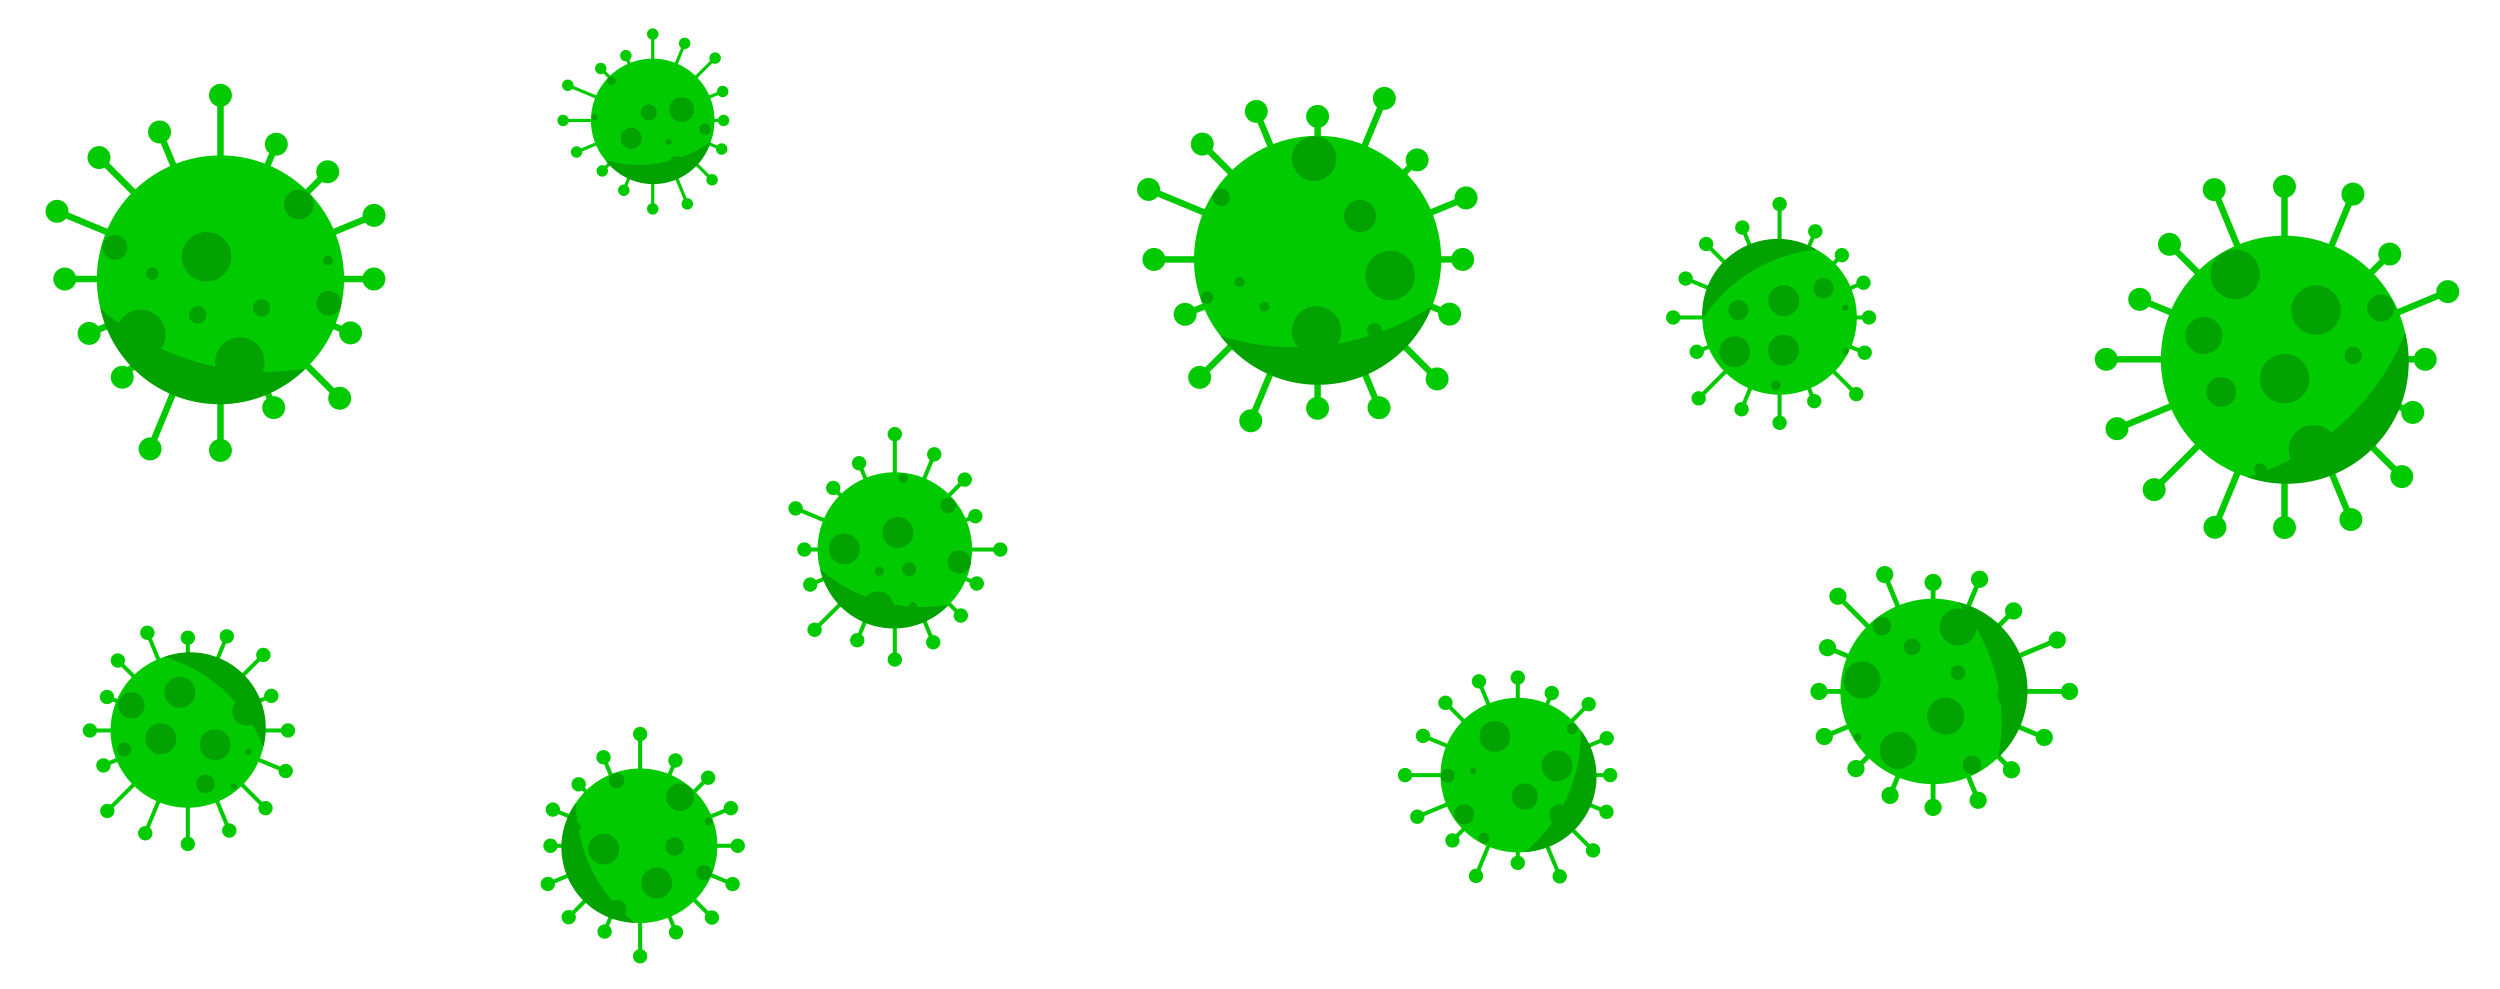 <svg xmlns="http://www.w3.org/2000/svg" version="1.1" xmlns:xlink="http://www.w3.org/1999/xlink" xmlns:svgjs="http://svgjs.com/svgjs" width="1448" height="573" preserveAspectRatio="none" viewBox="0 0 1448 573"><g mask="url(&quot;#SvgjsMask1027&quot;)" fill="none"><path d="M834.72 148.39L834.72 152.14L847.18 152.14L847.18 148.39zM840.54 150.27 a6.64 6.64 0 1 0 13.28 0 a6.64 6.64 0 1 0 -13.28 0zM829.99 175.92L828.56 179.38L838.9 183.67L840.33 180.2zM832.97 181.94 a6.64 6.64 0 1 0 13.28 0 a6.64 6.64 0 1 0 -13.28 0zM815.09 199.55L812.44 202.2L831.03 220.79L833.69 218.14zM825.72 219.47 a6.64 6.64 0 1 0 13.28 0 a6.64 6.64 0 1 0 -13.28 0zM792.28 215.67L788.81 217.1L797 236.85L800.46 235.42zM792.09 236.14 a6.64 6.64 0 1 0 13.28 0 a6.64 6.64 0 1 0 -13.28 0zM765.03 221.83L761.29 221.83L761.29 236.48L765.03 236.48zM756.52 236.48 a6.64 6.64 0 1 0 13.28 0 a6.64 6.64 0 1 0 -13.28 0zM737.5 217.1L734.04 215.67L722.72 243L726.18 244.44zM717.81 243.72 a6.64 6.64 0 1 0 13.28 0 a6.64 6.64 0 1 0 -13.28 0zM713.88 202.2L711.23 199.55L693.52 217.25L696.17 219.9zM688.21 218.58 a6.64 6.64 0 1 0 13.28 0 a6.64 6.64 0 1 0 -13.28 0zM697.76 179.38L696.33 175.92L685.7 180.32L687.13 183.79zM679.78 182.05 a6.64 6.64 0 1 0 13.28 0 a6.64 6.64 0 1 0 -13.28 0zM691.59 152.14L691.59 148.39L668.36 148.39L668.36 152.14zM661.72 150.27 a6.64 6.64 0 1 0 13.28 0 a6.64 6.64 0 1 0 -13.28 0zM696.33 124.61L697.76 121.15L665.99 107.99L664.55 111.45zM658.63 109.72 a6.64 6.64 0 1 0 13.28 0 a6.64 6.64 0 1 0 -13.28 0zM711.23 100.99L713.88 98.34L697.69 82.14L695.04 84.8zM689.72 83.47 a6.64 6.64 0 1 0 13.28 0 a6.64 6.64 0 1 0 -13.28 0zM734.04 84.87L737.5 83.43L729.37 63.8L725.91 65.23zM721 64.52 a6.64 6.64 0 1 0 13.28 0 a6.64 6.64 0 1 0 -13.28 0zM761.29 78.7L765.03 78.7L765.03 67.41L761.29 67.41zM756.52 67.41 a6.64 6.64 0 1 0 13.28 0 a6.64 6.64 0 1 0 -13.28 0zM788.81 83.43L792.28 84.87L803.53 57.7L800.07 56.27zM795.16 56.99 a6.64 6.64 0 1 0 13.28 0 a6.64 6.64 0 1 0 -13.28 0zM812.44 98.34L815.09 100.99L822.13 93.95L819.48 91.29zM814.17 92.62 a6.64 6.64 0 1 0 13.28 0 a6.64 6.64 0 1 0 -13.28 0zM828.56 121.15L829.99 124.61L849.86 116.38L848.42 112.92zM842.5 114.65 a6.64 6.64 0 1 0 13.28 0 a6.64 6.64 0 1 0 -13.28 0zM691.57 150.27 a71.59 71.59 0 1 0 143.18 0 a71.59 71.59 0 1 0 -143.18 0z" fill="rgba(2, 202, 0, 1)"></path><path d="M829.5 177.17 A70.589 70.589 0 0 1 706.78 194.39M706.78 194.39 A143.178 143.178 0 0 0 829.5 177.17" fill="#02a200" fill-rule="nonzero"></path><path d="M695.5 172.31 a3.58 3.58 0 1 0 7.16 0 a3.58 3.58 0 1 0 -7.16 0zM790.88 159.54 a14.32 14.32 0 1 0 28.64 0 a14.32 14.32 0 1 0 -28.64 0zM748.24 191.68 a14.32 14.32 0 1 0 28.64 0 a14.32 14.32 0 1 0 -28.64 0zM791.82 191.42 a4.3 4.3 0 1 0 8.6 0 a4.3 4.3 0 1 0 -8.6 0zM716.34 202.34 a3.58 3.58 0 1 0 7.16 0 a3.58 3.58 0 1 0 -7.16 0zM778.45 125.14 a9.31 9.31 0 1 0 18.62 0 a9.31 9.31 0 1 0 -18.62 0zM702.4 114.26 a5.01 5.01 0 1 0 10.02 0 a5.01 5.01 0 1 0 -10.02 0zM748.27 91.85 a12.89 12.89 0 1 0 25.78 0 a12.89 12.89 0 1 0 -25.78 0zM715.12 163.36 a2.86 2.86 0 1 0 5.72 0 a2.86 2.86 0 1 0 -5.72 0zM729.48 177.62 a2.86 2.86 0 1 0 5.72 0 a2.86 2.86 0 1 0 -5.72 0z" fill="#02a200" fill-rule="nonzero"></path><path d="M1075.47 182.71L1075.47 185.05L1082.51 185.05L1082.51 182.71zM1078.36 183.88 a4.15 4.15 0 1 0 8.3 0 a4.15 4.15 0 1 0 -8.3 0zM1072.51 199.91L1071.61 202.08L1079.57 205.37L1080.47 203.21zM1075.87 204.29 a4.15 4.15 0 1 0 8.3 0 a4.15 4.15 0 1 0 -8.3 0zM1063.2 214.68L1061.54 216.33L1074.33 229.13L1075.99 227.47zM1071.01 228.3 a4.15 4.15 0 1 0 8.3 0 a4.15 4.15 0 1 0 -8.3 0zM1048.94 224.75L1046.77 225.65L1049.74 232.81L1051.9 231.91zM1046.67 232.36 a4.15 4.15 0 1 0 8.3 0 a4.15 4.15 0 1 0 -8.3 0zM1031.91 228.61L1029.57 228.61L1029.57 244.86L1031.91 244.86zM1026.59 244.86 a4.15 4.15 0 1 0 8.3 0 a4.15 4.15 0 1 0 -8.3 0zM1014.71 225.65L1012.54 224.75L1007.64 236.59L1009.8 237.48zM1004.57 237.04 a4.15 4.15 0 1 0 8.3 0 a4.15 4.15 0 1 0 -8.3 0zM999.94 216.33L998.28 214.68L983.05 229.92L984.7 231.57zM979.72 230.74 a4.15 4.15 0 1 0 8.3 0 a4.15 4.15 0 1 0 -8.3 0zM989.86 202.08L988.97 199.91L982.33 202.66L983.22 204.83zM978.62 203.75 a4.15 4.15 0 1 0 8.3 0 a4.15 4.15 0 1 0 -8.3 0zM986.01 185.05L986.01 182.71L969.12 182.71L969.12 185.05zM964.97 183.88 a4.15 4.15 0 1 0 8.3 0 a4.15 4.15 0 1 0 -8.3 0zM988.97 167.84L989.86 165.68L976.77 160.26L975.88 162.42zM972.18 161.34 a4.15 4.15 0 1 0 8.3 0 a4.15 4.15 0 1 0 -8.3 0zM998.28 153.08L999.94 151.42L989.02 140.5L987.36 142.15zM984.04 141.33 a4.15 4.15 0 1 0 8.3 0 a4.15 4.15 0 1 0 -8.3 0zM1012.54 143L1014.71 142.11L1010.25 131.34L1008.08 132.24zM1005.01 131.79 a4.15 4.15 0 1 0 8.3 0 a4.15 4.15 0 1 0 -8.3 0zM1029.57 139.15L1031.91 139.15L1031.91 118.19L1029.57 118.19zM1026.59 118.19 a4.15 4.15 0 1 0 8.3 0 a4.15 4.15 0 1 0 -8.3 0zM1046.77 142.11L1048.94 143L1052.48 134.45L1050.32 133.55zM1047.25 134 a4.15 4.15 0 1 0 8.3 0 a4.15 4.15 0 1 0 -8.3 0zM1061.54 151.42L1063.2 153.08L1067.64 148.63L1065.99 146.98zM1062.66 147.8 a4.15 4.15 0 1 0 8.3 0 a4.15 4.15 0 1 0 -8.3 0zM1071.61 165.68L1072.51 167.84L1079.78 164.83L1078.89 162.67zM1075.18 163.75 a4.15 4.15 0 1 0 8.3 0 a4.15 4.15 0 1 0 -8.3 0zM986 183.88 a44.74 44.74 0 1 0 89.48 0 a44.74 44.74 0 1 0 -89.48 0z" fill="rgba(2, 202, 0, 1)"></path><path d="M986.01 184.99 A43.743 43.743 0 0 1 1052.06 144.54M1052.06 144.54 A89.486 89.486 0 0 0 986.01 184.99" fill="#02a200" fill-rule="nonzero"></path><path d="M1067.01 203.54 a1.79 1.79 0 1 0 3.58 0 a1.79 1.79 0 1 0 -3.58 0zM1024.07 202.87 a8.95 8.95 0 1 0 17.9 0 a8.95 8.95 0 1 0 -17.9 0zM995.8 203.72 a8.95 8.95 0 1 0 17.9 0 a8.95 8.95 0 1 0 -17.9 0zM1024.19 174.19 a8.95 8.95 0 1 0 17.9 0 a8.95 8.95 0 1 0 -17.9 0zM987.87 172.88 a2.68 2.68 0 1 0 5.36 0 a2.68 2.68 0 1 0 -5.36 0zM1050.35 166.96 a5.82 5.82 0 1 0 11.64 0 a5.82 5.82 0 1 0 -11.64 0zM1025.87 223.2 a2.68 2.68 0 1 0 5.36 0 a2.68 2.68 0 1 0 -5.36 0zM999.55 152.99 a2.24 2.24 0 1 0 4.48 0 a2.24 2.24 0 1 0 -4.48 0zM1001.11 179.64 a5.82 5.82 0 1 0 11.64 0 a5.82 5.82 0 1 0 -11.64 0zM1066.99 178.2 a1.79 1.79 0 1 0 3.58 0 a1.79 1.79 0 1 0 -3.58 0z" fill="#02a200" fill-rule="nonzero"></path><path d="M1394.74 206.24L1394.74 209.99L1404.69 209.99L1404.69 206.24zM1398.05 208.11 a6.64 6.64 0 1 0 13.28 0 a6.64 6.64 0 1 0 -13.28 0zM1390.01 233.77L1388.58 237.23L1396.76 240.62L1398.19 237.15zM1390.83 238.89 a6.64 6.64 0 1 0 13.28 0 a6.64 6.64 0 1 0 -13.28 0zM1375.11 257.39L1372.46 260.04L1389.79 277.37L1392.44 274.72zM1384.47 276.05 a6.64 6.64 0 1 0 13.28 0 a6.64 6.64 0 1 0 -13.28 0zM1352.3 273.51L1348.83 274.95L1359.89 301.63L1363.35 300.19zM1354.98 300.91 a6.64 6.64 0 1 0 13.28 0 a6.64 6.64 0 1 0 -13.28 0zM1325.05 279.68L1321.31 279.68L1321.31 305.53L1325.05 305.53zM1316.54 305.53 a6.64 6.64 0 1 0 13.28 0 a6.64 6.64 0 1 0 -13.28 0zM1297.52 274.95L1294.06 273.51L1281.15 304.68L1284.62 306.11zM1276.25 305.39 a6.64 6.64 0 1 0 13.28 0 a6.64 6.64 0 1 0 -13.28 0zM1273.9 260.04L1271.25 257.39L1246.37 282.27L1249.02 284.92zM1241.05 283.6 a6.64 6.64 0 1 0 13.28 0 a6.64 6.64 0 1 0 -13.28 0zM1257.78 237.23L1256.35 233.77L1225.43 246.57L1226.87 250.04zM1219.51 248.3 a6.64 6.64 0 1 0 13.28 0 a6.64 6.64 0 1 0 -13.28 0zM1251.61 209.99L1251.61 206.24L1219.92 206.24L1219.92 209.99zM1213.28 208.11 a6.64 6.64 0 1 0 13.28 0 a6.64 6.64 0 1 0 -13.28 0zM1256.35 182.46L1257.78 178.99L1240.03 171.64L1238.6 175.11zM1232.67 173.37 a6.64 6.64 0 1 0 13.28 0 a6.64 6.64 0 1 0 -13.28 0zM1271.25 158.83L1273.9 156.18L1257.9 140.18L1255.25 142.83zM1249.93 141.51 a6.64 6.64 0 1 0 13.28 0 a6.64 6.64 0 1 0 -13.28 0zM1294.06 142.71L1297.52 141.28L1284.2 109.11L1280.74 110.54zM1275.83 109.83 a6.64 6.64 0 1 0 13.28 0 a6.64 6.64 0 1 0 -13.28 0zM1321.31 136.55L1325.05 136.55L1325.05 108.01L1321.31 108.01zM1316.54 108.01 a6.64 6.64 0 1 0 13.28 0 a6.64 6.64 0 1 0 -13.28 0zM1348.83 141.28L1352.3 142.71L1364.55 113.14L1361.08 111.71zM1356.18 112.42 a6.64 6.64 0 1 0 13.28 0 a6.64 6.64 0 1 0 -13.28 0zM1372.46 156.18L1375.11 158.83L1385.46 148.48L1382.81 145.83zM1377.5 147.16 a6.64 6.64 0 1 0 13.28 0 a6.64 6.64 0 1 0 -13.28 0zM1388.58 178.99L1390.01 182.46L1418.49 170.66L1417.05 167.2zM1411.13 168.93 a6.64 6.64 0 1 0 13.28 0 a6.64 6.64 0 1 0 -13.28 0zM1251.59 208.11 a71.59 71.59 0 1 0 143.18 0 a71.59 71.59 0 1 0 -143.18 0z" fill="rgba(2, 202, 0, 1)"></path><path d="M1393.12 192.84 A70.589 70.589 0 0 1 1301.58 276.37M1301.58 276.37 A143.178 143.178 0 0 0 1393.12 192.84" fill="#02a200" fill-rule="nonzero"></path><path d="M1308.92 219.35 a14.32 14.32 0 1 0 28.64 0 a14.32 14.32 0 1 0 -28.64 0zM1327.13 179.64 a14.32 14.32 0 1 0 28.64 0 a14.32 14.32 0 1 0 -28.64 0zM1277.94 226.99 a8.59 8.59 0 1 0 17.18 0 a8.59 8.59 0 1 0 -17.18 0zM1265.74 194.37 a10.74 10.74 0 1 0 21.48 0 a10.74 10.74 0 1 0 -21.48 0zM1371.1 178.41 a7.87 7.87 0 1 0 15.74 0 a7.87 7.87 0 1 0 -15.74 0zM1381.13 228.08 a5.01 5.01 0 1 0 10.02 0 a5.01 5.01 0 1 0 -10.02 0zM1357.95 205.81 a5.01 5.01 0 1 0 10.02 0 a5.01 5.01 0 1 0 -10.02 0zM1280.29 158.89 a14.32 14.32 0 1 0 28.64 0 a14.32 14.32 0 1 0 -28.64 0zM1325.59 260.47 a14.32 14.32 0 1 0 28.64 0 a14.32 14.32 0 1 0 -28.64 0zM1305.69 271.95 a3.58 3.58 0 1 0 7.16 0 a3.58 3.58 0 1 0 -7.16 0z" fill="#02a200" fill-rule="nonzero"></path><path d="M415.49 488.69L415.49 491.03L427.3 491.03L427.3 488.69zM423.15 489.86 a4.15 4.15 0 1 0 8.3 0 a4.15 4.15 0 1 0 -8.3 0zM412.54 505.9L411.64 508.06L423.87 513.13L424.77 510.96zM420.17 512.05 a4.15 4.15 0 1 0 8.3 0 a4.15 4.15 0 1 0 -8.3 0zM403.22 520.66L401.56 522.32L411.51 532.26L413.16 530.6zM408.18 531.43 a4.15 4.15 0 1 0 8.3 0 a4.15 4.15 0 1 0 -8.3 0zM388.96 530.74L386.8 531.63L390.45 540.44L392.61 539.54zM387.38 539.99 a4.15 4.15 0 1 0 8.3 0 a4.15 4.15 0 1 0 -8.3 0zM371.94 534.59L369.59 534.59L369.59 553.87L371.94 553.87zM366.62 553.87 a4.15 4.15 0 1 0 8.3 0 a4.15 4.15 0 1 0 -8.3 0zM354.73 531.63L352.57 530.74L349.1 539.11L351.26 540zM346.03 539.56 a4.15 4.15 0 1 0 8.3 0 a4.15 4.15 0 1 0 -8.3 0zM339.97 522.32L338.31 520.66L328.57 530.41L330.22 532.06zM325.24 531.23 a4.15 4.15 0 1 0 8.3 0 a4.15 4.15 0 1 0 -8.3 0zM329.89 508.06L328.99 505.9L316.87 510.92L317.77 513.08zM313.17 512 a4.15 4.15 0 1 0 8.3 0 a4.15 4.15 0 1 0 -8.3 0zM326.04 491.03L326.04 488.69L318.83 488.69L318.83 491.03zM314.68 489.86 a4.15 4.15 0 1 0 8.3 0 a4.15 4.15 0 1 0 -8.3 0zM328.99 473.83L329.89 471.66L320.65 467.84L319.76 470zM316.05 468.92 a4.15 4.15 0 1 0 8.3 0 a4.15 4.15 0 1 0 -8.3 0zM338.31 459.06L339.97 457.41L336 453.44L334.34 455.1zM331.02 454.27 a4.15 4.15 0 1 0 8.3 0 a4.15 4.15 0 1 0 -8.3 0zM352.57 448.99L354.73 448.09L350.61 438.15L348.45 439.05zM345.38 438.6 a4.15 4.15 0 1 0 8.3 0 a4.15 4.15 0 1 0 -8.3 0zM369.59 445.13L371.94 445.13L371.94 425.15L369.59 425.15zM366.62 425.15 a4.15 4.15 0 1 0 8.3 0 a4.15 4.15 0 1 0 -8.3 0zM386.8 448.09L388.96 448.99L392.3 440.92L390.14 440.03zM387.07 440.47 a4.15 4.15 0 1 0 8.3 0 a4.15 4.15 0 1 0 -8.3 0zM401.56 457.41L403.22 459.06L411 451.28L409.34 449.63zM406.02 450.46 a4.15 4.15 0 1 0 8.3 0 a4.15 4.15 0 1 0 -8.3 0zM411.64 471.66L412.54 473.83L423.78 469.17L422.88 467.01zM419.18 468.09 a4.15 4.15 0 1 0 8.3 0 a4.15 4.15 0 1 0 -8.3 0zM326.03 489.86 a44.74 44.74 0 1 0 89.48 0 a44.74 44.74 0 1 0 -89.48 0z" fill="rgba(2, 202, 0, 1)"></path><path d="M367.77 534.5 A43.743 43.743 0 0 1 333.55 465.02M333.55 465.02 A89.486 89.486 0 0 0 367.77 534.5" fill="#02a200" fill-rule="nonzero"></path><path d="M340.71 491.84 a8.95 8.95 0 1 0 17.9 0 a8.95 8.95 0 1 0 -17.9 0zM408.21 475.81 a2.24 2.24 0 1 0 4.48 0 a2.24 2.24 0 1 0 -4.48 0zM371.5 511.45 a8.95 8.95 0 1 0 17.9 0 a8.95 8.95 0 1 0 -17.9 0zM352.04 526.56 a5.37 5.37 0 1 0 10.74 0 a5.37 5.37 0 1 0 -10.74 0zM385.89 461.69 a8.05 8.05 0 1 0 16.1 0 a8.05 8.05 0 1 0 -16.1 0zM403.28 505.53 a4.47 4.47 0 1 0 8.94 0 a4.47 4.47 0 1 0 -8.94 0zM352.7 452.18 a4.47 4.47 0 1 0 8.94 0 a4.47 4.47 0 1 0 -8.94 0zM385.36 490.29 a5.37 5.37 0 1 0 10.74 0 a5.37 5.37 0 1 0 -10.74 0zM334.89 514.42 a5.37 5.37 0 1 0 10.74 0 a5.37 5.37 0 1 0 -10.74 0zM330.88 478.78 a2.68 2.68 0 1 0 5.36 0 a2.68 2.68 0 1 0 -5.36 0z" fill="#02a200" fill-rule="nonzero"></path><path d="M1173.33 399.07L1173.33 401.88L1198.69 401.88L1198.69 399.07zM1193.71 400.48 a4.98 4.98 0 1 0 9.96 0 a4.98 4.98 0 1 0 -9.96 0zM1169.78 419.72L1168.71 422.32L1183.51 428.45L1184.58 425.85zM1179.07 427.15 a4.98 4.98 0 1 0 9.96 0 a4.98 4.98 0 1 0 -9.96 0zM1158.6 437.44L1156.62 439.43L1164.04 446.85L1166.03 444.86zM1160.05 445.86 a4.98 4.98 0 1 0 9.96 0 a4.98 4.98 0 1 0 -9.96 0zM1141.5 449.53L1138.9 450.6L1144.47 464.05L1147.06 462.97zM1140.78 463.51 a4.98 4.98 0 1 0 9.96 0 a4.98 4.98 0 1 0 -9.96 0zM1121.06 454.15L1118.25 454.15L1118.25 467.64L1121.06 467.64zM1114.68 467.64 a4.98 4.98 0 1 0 9.96 0 a4.98 4.98 0 1 0 -9.96 0zM1100.42 450.6L1097.82 449.53L1093.41 460.16L1096.01 461.24zM1089.73 460.7 a4.98 4.98 0 1 0 9.96 0 a4.98 4.98 0 1 0 -9.96 0zM1082.7 439.43L1080.71 437.44L1073.96 444.18L1075.95 446.17zM1069.98 445.18 a4.98 4.98 0 1 0 9.96 0 a4.98 4.98 0 1 0 -9.96 0zM1070.61 422.32L1069.53 419.72L1056.1 425.28L1057.17 427.88zM1051.66 426.58 a4.98 4.98 0 1 0 9.96 0 a4.98 4.98 0 1 0 -9.96 0zM1065.98 401.88L1065.98 399.07L1053.56 399.07L1053.56 401.88zM1048.58 400.48 a4.98 4.98 0 1 0 9.96 0 a4.98 4.98 0 1 0 -9.96 0zM1069.53 381.24L1070.61 378.64L1059.02 373.84L1057.95 376.44zM1053.5 375.14 a4.98 4.98 0 1 0 9.96 0 a4.98 4.98 0 1 0 -9.96 0zM1080.71 363.52L1082.7 361.53L1065.52 344.36L1063.53 346.34zM1059.55 345.35 a4.98 4.98 0 1 0 9.96 0 a4.98 4.98 0 1 0 -9.96 0zM1097.82 351.43L1100.42 350.35L1092.92 332.25L1090.32 333.33zM1086.64 332.79 a4.98 4.98 0 1 0 9.96 0 a4.98 4.98 0 1 0 -9.96 0zM1118.25 346.81L1121.06 346.81L1121.06 337.35L1118.25 337.35zM1114.68 337.35 a4.98 4.98 0 1 0 9.96 0 a4.98 4.98 0 1 0 -9.96 0zM1138.9 350.35L1141.5 351.43L1147.86 336.06L1145.27 334.98zM1141.58 335.52 a4.98 4.98 0 1 0 9.96 0 a4.98 4.98 0 1 0 -9.96 0zM1156.62 361.53L1158.6 363.52L1167.29 354.84L1165.3 352.85zM1161.31 353.84 a4.98 4.98 0 1 0 9.96 0 a4.98 4.98 0 1 0 -9.96 0zM1168.71 378.64L1169.78 381.24L1192.11 371.99L1191.04 369.39zM1186.59 370.69 a4.98 4.98 0 1 0 9.96 0 a4.98 4.98 0 1 0 -9.96 0zM1065.97 400.48 a53.69 53.69 0 1 0 107.38 0 a53.69 53.69 0 1 0 -107.38 0z" fill="rgba(2, 202, 0, 1)"></path><path d="M1134.2 348.79 A52.692 52.692 0 0 1 1157.23 438.83M1157.23 438.83 A107.384 107.384 0 0 0 1134.2 348.79" fill="#02a200" fill-rule="nonzero"></path><path d="M1073.68 426.95 a2.15 2.15 0 1 0 4.3 0 a2.15 2.15 0 1 0 -4.3 0zM1123.42 363.13 a10.74 10.74 0 1 0 21.48 0 a10.74 10.74 0 1 0 -21.48 0zM1084.67 362.68 a5.37 5.37 0 1 0 10.74 0 a5.37 5.37 0 1 0 -10.74 0zM1067.8 393.92 a10.74 10.74 0 1 0 21.48 0 a10.74 10.74 0 1 0 -21.48 0zM1116.23 414.8 a10.74 10.74 0 1 0 21.48 0 a10.74 10.74 0 1 0 -21.48 0zM1102.74 374.69 a4.83 4.83 0 1 0 9.66 0 a4.83 4.83 0 1 0 -9.66 0zM1088.68 434.62 a10.74 10.74 0 1 0 21.48 0 a10.74 10.74 0 1 0 -21.48 0zM1136.84 442.98 a5.37 5.37 0 1 0 10.74 0 a5.37 5.37 0 1 0 -10.74 0zM1129.68 389.69 a4.3 4.3 0 1 0 8.6 0 a4.3 4.3 0 1 0 -8.6 0zM1157 402.3 a8.05 8.05 0 1 0 16.1 0 a8.05 8.05 0 1 0 -16.1 0z" fill="#02a200" fill-rule="nonzero"></path><path d="M563.01 317.12L563.01 319.46L579.38 319.46L579.38 317.12zM575.23 318.29 a4.15 4.15 0 1 0 8.3 0 a4.15 4.15 0 1 0 -8.3 0zM560.05 334.32L559.15 336.48L565.33 339.04L566.22 336.88zM561.62 337.96 a4.15 4.15 0 1 0 8.3 0 a4.15 4.15 0 1 0 -8.3 0zM550.73 349.09L549.08 350.74L555.69 357.35L557.35 355.7zM552.37 356.53 a4.15 4.15 0 1 0 8.3 0 a4.15 4.15 0 1 0 -8.3 0zM536.48 359.16L534.31 360.06L539.44 372.44L541.61 371.54zM536.37 371.99 a4.15 4.15 0 1 0 8.3 0 a4.15 4.15 0 1 0 -8.3 0zM519.45 363.01L517.11 363.01L517.11 382L519.45 382zM514.13 382 a4.15 4.15 0 1 0 8.3 0 a4.15 4.15 0 1 0 -8.3 0zM502.24 360.06L500.08 359.16L495.44 370.37L497.6 371.26zM492.37 370.82 a4.15 4.15 0 1 0 8.3 0 a4.15 4.15 0 1 0 -8.3 0zM487.48 350.74L485.82 349.09L470.98 363.93L472.64 365.58zM467.66 364.76 a4.15 4.15 0 1 0 8.3 0 a4.15 4.15 0 1 0 -8.3 0zM477.4 336.48L476.51 334.32L468.83 337.5L469.73 339.67zM465.13 338.58 a4.15 4.15 0 1 0 8.3 0 a4.15 4.15 0 1 0 -8.3 0zM473.55 319.46L473.55 317.12L465.89 317.12L465.89 319.46zM461.74 318.29 a4.15 4.15 0 1 0 8.3 0 a4.15 4.15 0 1 0 -8.3 0zM476.51 302.25L477.4 300.09L461.24 293.39L460.34 295.55zM456.64 294.47 a4.15 4.15 0 1 0 8.3 0 a4.15 4.15 0 1 0 -8.3 0zM485.82 287.49L487.48 285.83L483.44 281.79L481.79 283.45zM478.46 282.62 a4.15 4.15 0 1 0 8.3 0 a4.15 4.15 0 1 0 -8.3 0zM500.08 277.41L502.24 276.51L498.65 267.85L496.49 268.75zM493.42 268.3 a4.15 4.15 0 1 0 8.3 0 a4.15 4.15 0 1 0 -8.3 0zM517.11 273.56L519.45 273.56L519.45 251.46L517.11 251.46zM514.13 251.46 a4.15 4.15 0 1 0 8.3 0 a4.15 4.15 0 1 0 -8.3 0zM534.31 276.51L536.48 277.41L542.2 263.59L540.04 262.69zM536.97 263.14 a4.15 4.15 0 1 0 8.3 0 a4.15 4.15 0 1 0 -8.3 0zM549.08 285.83L550.73 287.49L559.62 278.61L557.96 276.95zM554.64 277.78 a4.15 4.15 0 1 0 8.3 0 a4.15 4.15 0 1 0 -8.3 0zM559.15 300.09L560.05 302.25L565.37 300.05L564.48 297.88zM560.77 298.97 a4.15 4.15 0 1 0 8.3 0 a4.15 4.15 0 1 0 -8.3 0zM473.54 318.29 a44.74 44.74 0 1 0 89.48 0 a44.74 44.74 0 1 0 -89.48 0z" fill="rgba(2, 202, 0, 1)"></path><path d="M549.72 350.12 A43.743 43.743 0 0 1 475.01 329.69M475.01 329.69 A89.486 89.486 0 0 0 549.72 350.12" fill="#02a200" fill-rule="nonzero"></path><path d="M511.15 308.47 a8.95 8.95 0 1 0 17.9 0 a8.95 8.95 0 1 0 -17.9 0zM548.85 325.51 a6.71 6.71 0 1 0 13.42 0 a6.71 6.71 0 1 0 -13.42 0zM480.11 317.92 a8.95 8.95 0 1 0 17.9 0 a8.95 8.95 0 1 0 -17.9 0zM499.64 351.39 a8.95 8.95 0 1 0 17.9 0 a8.95 8.95 0 1 0 -17.9 0zM544.74 292.76 a4.47 4.47 0 1 0 8.94 0 a4.47 4.47 0 1 0 -8.94 0zM520.58 276.96 a2.68 2.68 0 1 0 5.36 0 a2.68 2.68 0 1 0 -5.36 0zM506.61 330.81 a2.68 2.68 0 1 0 5.36 0 a2.68 2.68 0 1 0 -5.36 0zM522.51 329.73 a4.03 4.03 0 1 0 8.06 0 a4.03 4.03 0 1 0 -8.06 0zM526.59 350.98 a2.24 2.24 0 1 0 4.48 0 a2.24 2.24 0 1 0 -4.48 0zM481.1 341.93 a1.79 1.79 0 1 0 3.58 0 a1.79 1.79 0 1 0 -3.58 0z" fill="#02a200" fill-rule="nonzero"></path><path d="M199.26 159.73L199.26 163.48L216.59 163.48L216.59 159.73zM209.95 161.6 a6.64 6.64 0 1 0 13.28 0 a6.64 6.64 0 1 0 -13.28 0zM194.53 187.26L193.09 190.72L202.33 194.55L203.76 191.09zM196.41 192.82 a6.64 6.64 0 1 0 13.28 0 a6.64 6.64 0 1 0 -13.28 0zM179.62 210.88L176.97 213.53L195.44 232L198.09 229.35zM190.12 230.68 a6.64 6.64 0 1 0 13.28 0 a6.64 6.64 0 1 0 -13.28 0zM156.81 227L153.35 228.44L156.81 236.81L160.28 235.37zM151.9 236.09 a6.64 6.64 0 1 0 13.28 0 a6.64 6.64 0 1 0 -13.28 0zM129.57 233.17L125.82 233.17L125.82 260.86L129.57 260.86zM121.05 260.86 a6.64 6.64 0 1 0 13.28 0 a6.64 6.64 0 1 0 -13.28 0zM102.04 228.44L98.57 227L85.2 259.29L88.66 260.73zM80.29 260.01 a6.64 6.64 0 1 0 13.28 0 a6.64 6.64 0 1 0 -13.28 0zM78.41 213.53L75.76 210.88L69.48 217.16L72.13 219.81zM64.17 218.49 a6.64 6.64 0 1 0 13.28 0 a6.64 6.64 0 1 0 -13.28 0zM62.29 190.72L60.86 187.26L50.89 191.39L52.32 194.85zM44.97 193.12 a6.64 6.64 0 1 0 13.28 0 a6.64 6.64 0 1 0 -13.28 0zM56.13 163.48L56.13 159.73L37.52 159.73L37.52 163.48zM30.88 161.6 a6.64 6.64 0 1 0 13.28 0 a6.64 6.64 0 1 0 -13.28 0zM60.86 135.95L62.29 132.49L33.74 120.66L32.31 124.12zM26.39 122.39 a6.64 6.64 0 1 0 13.28 0 a6.64 6.64 0 1 0 -13.28 0zM75.76 112.32L78.41 109.67L58.66 89.92L56.01 92.58zM50.7 91.25 a6.64 6.64 0 1 0 13.28 0 a6.64 6.64 0 1 0 -13.28 0zM98.57 96.2L102.04 94.77L94.15 75.73L90.69 77.16zM85.78 76.45 a6.64 6.64 0 1 0 13.28 0 a6.64 6.64 0 1 0 -13.28 0zM125.82 90.04L129.57 90.04L129.57 55.19L125.82 55.19zM121.05 55.19 a6.64 6.64 0 1 0 13.28 0 a6.64 6.64 0 1 0 -13.28 0zM153.35 94.77L156.81 96.2L161.76 84.25L158.3 82.81zM153.39 83.53 a6.64 6.64 0 1 0 13.28 0 a6.64 6.64 0 1 0 -13.28 0zM176.97 109.67L179.62 112.32L191.12 100.82L188.47 98.17zM183.16 99.49 a6.64 6.64 0 1 0 13.28 0 a6.64 6.64 0 1 0 -13.28 0zM193.09 132.49L194.53 135.95L217.38 126.48L215.95 123.02zM210.03 124.75 a6.64 6.64 0 1 0 13.28 0 a6.64 6.64 0 1 0 -13.28 0zM56.1 161.6 a71.59 71.59 0 1 0 143.18 0 a71.59 71.59 0 1 0 -143.18 0z" fill="rgba(2, 202, 0, 1)"></path><path d="M177.02 213.48 A70.589 70.589 0 0 1 58.13 178.53M58.13 178.53 A143.178 143.178 0 0 0 177.02 213.48" fill="#02a200" fill-rule="nonzero"></path><path d="M105.32 148.7 a14.32 14.32 0 1 0 28.64 0 a14.32 14.32 0 1 0 -28.64 0zM124.62 209.66 a14.32 14.32 0 1 0 28.64 0 a14.32 14.32 0 1 0 -28.64 0zM146.44 178.29 a5.01 5.01 0 1 0 10.02 0 a5.01 5.01 0 1 0 -10.02 0zM84.67 158.46 a3.58 3.58 0 1 0 7.16 0 a3.58 3.58 0 1 0 -7.16 0zM164.53 118.42 a8.59 8.59 0 1 0 17.18 0 a8.59 8.59 0 1 0 -17.18 0zM183.31 175.63 a7.16 7.16 0 1 0 14.32 0 a7.16 7.16 0 1 0 -14.32 0zM67.26 193.71 a14.32 14.32 0 1 0 28.64 0 a14.32 14.32 0 1 0 -28.64 0zM109.47 182.36 a5.01 5.01 0 1 0 10.02 0 a5.01 5.01 0 1 0 -10.02 0zM59.43 143.26 a7.16 7.16 0 1 0 14.32 0 a7.16 7.16 0 1 0 -14.32 0zM187.05 150.87 a2.86 2.86 0 1 0 5.72 0 a2.86 2.86 0 1 0 -5.72 0z" fill="#02a200" fill-rule="nonzero"></path><path d="M923.82 447.77L923.82 450.12L932.61 450.12L932.61 447.77zM928.46 448.95 a4.15 4.15 0 1 0 8.3 0 a4.15 4.15 0 1 0 -8.3 0zM920.87 464.98L919.97 467.14L930.02 471.31L930.92 469.14zM926.32 470.23 a4.15 4.15 0 1 0 8.3 0 a4.15 4.15 0 1 0 -8.3 0zM911.55 479.75L909.89 481.4L921.87 493.38L923.53 491.72zM918.55 492.55 a4.15 4.15 0 1 0 8.3 0 a4.15 4.15 0 1 0 -8.3 0zM897.29 489.82L895.13 490.72L902.31 508.05L904.47 507.15zM899.24 507.6 a4.15 4.15 0 1 0 8.3 0 a4.15 4.15 0 1 0 -8.3 0zM880.27 493.67L877.92 493.67L877.92 499.79L880.27 499.79zM874.95 499.79 a4.15 4.15 0 1 0 8.3 0 a4.15 4.15 0 1 0 -8.3 0zM863.06 490.72L860.9 489.82L853.83 506.88L856 507.77zM850.76 507.32 a4.15 4.15 0 1 0 8.3 0 a4.15 4.15 0 1 0 -8.3 0zM848.3 481.4L846.64 479.75L840.42 485.97L842.07 487.62zM837.1 486.8 a4.15 4.15 0 1 0 8.3 0 a4.15 4.15 0 1 0 -8.3 0zM838.22 467.14L837.32 464.98L820.45 471.97L821.35 474.13zM816.75 473.05 a4.15 4.15 0 1 0 8.3 0 a4.15 4.15 0 1 0 -8.3 0zM834.37 450.12L834.37 447.77L813.83 447.77L813.83 450.12zM809.68 448.95 a4.15 4.15 0 1 0 8.3 0 a4.15 4.15 0 1 0 -8.3 0zM837.32 432.91L838.22 430.75L824.67 425.13L823.77 427.3zM820.07 426.22 a4.15 4.15 0 1 0 8.3 0 a4.15 4.15 0 1 0 -8.3 0zM846.64 418.15L848.3 416.49L838.04 406.24L836.39 407.89zM833.06 407.07 a4.15 4.15 0 1 0 8.3 0 a4.15 4.15 0 1 0 -8.3 0zM860.9 408.07L863.06 407.17L857.68 394.18L855.52 395.08zM852.45 394.63 a4.15 4.15 0 1 0 8.3 0 a4.15 4.15 0 1 0 -8.3 0zM877.92 404.22L880.27 404.22L880.27 392.45L877.92 392.45zM874.95 392.45 a4.15 4.15 0 1 0 8.3 0 a4.15 4.15 0 1 0 -8.3 0zM895.13 407.17L897.29 408.07L899.87 401.85L897.71 400.96zM894.64 401.41 a4.15 4.15 0 1 0 8.3 0 a4.15 4.15 0 1 0 -8.3 0zM909.89 416.49L911.55 418.15L921.01 408.69L919.36 407.03zM916.03 407.86 a4.15 4.15 0 1 0 8.3 0 a4.15 4.15 0 1 0 -8.3 0zM919.97 430.75L920.87 432.91L931.07 428.69L930.17 426.52zM926.47 427.6 a4.15 4.15 0 1 0 8.3 0 a4.15 4.15 0 1 0 -8.3 0zM834.36 448.95 a44.74 44.74 0 1 0 89.48 0 a44.74 44.74 0 1 0 -89.48 0z" fill="rgba(2, 202, 0, 1)"></path><path d="M915.62 423.1 A43.743 43.743 0 0 1 883.31 493.49M883.31 493.49 A89.486 89.486 0 0 0 915.62 423.1" fill="#02a200" fill-rule="nonzero"></path><path d="M834.44 449.34 a4.03 4.03 0 1 0 8.06 0 a4.03 4.03 0 1 0 -8.06 0zM856.41 485.38 a3.13 3.13 0 1 0 6.26 0 a3.13 3.13 0 1 0 -6.26 0zM892.92 443.59 a8.95 8.95 0 1 0 17.9 0 a8.95 8.95 0 1 0 -17.9 0zM875.63 461.35 a7.61 7.61 0 1 0 15.22 0 a7.61 7.61 0 1 0 -15.22 0zM919.25 451.98 a2.24 2.24 0 1 0 4.48 0 a2.24 2.24 0 1 0 -4.48 0zM856.87 426.54 a8.95 8.95 0 1 0 17.9 0 a8.95 8.95 0 1 0 -17.9 0zM897.32 471.77 a5.82 5.82 0 1 0 11.64 0 a5.82 5.82 0 1 0 -11.64 0zM851.4 446.59 a1.79 1.79 0 1 0 3.58 0 a1.79 1.79 0 1 0 -3.58 0zM842.21 471.68 a5.82 5.82 0 1 0 11.64 0 a5.82 5.82 0 1 0 -11.64 0zM907.51 422.19 a3.13 3.13 0 1 0 6.26 0 a3.13 3.13 0 1 0 -6.26 0z" fill="#02a200" fill-rule="nonzero"></path><path d="M153.51 421.92L153.51 424.26L166.78 424.26L166.78 421.92zM162.63 423.09 a4.15 4.15 0 1 0 8.3 0 a4.15 4.15 0 1 0 -8.3 0zM150.56 439.13L149.66 441.29L165.03 447.66L165.93 445.5zM161.33 446.58 a4.15 4.15 0 1 0 8.3 0 a4.15 4.15 0 1 0 -8.3 0zM141.24 453.89L139.58 455.55L152.94 468.91L154.6 467.25zM149.62 468.08 a4.15 4.15 0 1 0 8.3 0 a4.15 4.15 0 1 0 -8.3 0zM126.98 463.97L124.82 464.86L131.71 481.49L133.87 480.6zM128.64 481.05 a4.15 4.15 0 1 0 8.3 0 a4.15 4.15 0 1 0 -8.3 0zM109.96 467.82L107.61 467.82L107.61 488.83L109.96 488.83zM104.64 488.83 a4.15 4.15 0 1 0 8.3 0 a4.15 4.15 0 1 0 -8.3 0zM92.75 464.86L90.59 463.97L83.04 482.18L85.21 483.07zM79.98 482.63 a4.15 4.15 0 1 0 8.3 0 a4.15 4.15 0 1 0 -8.3 0zM77.99 455.55L76.33 453.89L61.32 468.9L62.97 470.56zM58 469.73 a4.15 4.15 0 1 0 8.3 0 a4.15 4.15 0 1 0 -8.3 0zM67.91 441.29L67.01 439.13L59.47 442.25L60.36 444.42zM55.76 443.34 a4.15 4.15 0 1 0 8.3 0 a4.15 4.15 0 1 0 -8.3 0zM64.06 424.26L64.06 421.92L52.08 421.92L52.08 424.26zM47.93 423.09 a4.15 4.15 0 1 0 8.3 0 a4.15 4.15 0 1 0 -8.3 0zM67.01 407.06L67.91 404.89L62.4 402.61L61.51 404.78zM57.81 403.7 a4.15 4.15 0 1 0 8.3 0 a4.15 4.15 0 1 0 -8.3 0zM76.33 392.29L77.99 390.64L69.08 381.73L67.43 383.39zM64.11 382.56 a4.15 4.15 0 1 0 8.3 0 a4.15 4.15 0 1 0 -8.3 0zM90.59 382.22L92.75 381.32L86.43 366.05L84.26 366.95zM81.19 366.5 a4.15 4.15 0 1 0 8.3 0 a4.15 4.15 0 1 0 -8.3 0zM107.61 378.37L109.96 378.37L109.96 369.38L107.61 369.38zM104.64 369.38 a4.15 4.15 0 1 0 8.3 0 a4.15 4.15 0 1 0 -8.3 0zM124.82 381.32L126.98 382.22L132.45 369.03L130.28 368.13zM127.22 368.58 a4.15 4.15 0 1 0 8.3 0 a4.15 4.15 0 1 0 -8.3 0zM139.58 390.64L141.24 392.29L153.37 380.17L151.71 378.51zM148.39 379.34 a4.15 4.15 0 1 0 8.3 0 a4.15 4.15 0 1 0 -8.3 0zM149.66 404.89L150.56 407.06L157.6 404.14L156.7 401.98zM153 403.06 a4.15 4.15 0 1 0 8.3 0 a4.15 4.15 0 1 0 -8.3 0zM64.05 423.09 a44.74 44.74 0 1 0 89.48 0 a44.74 44.74 0 1 0 -89.48 0z" fill="rgba(2, 202, 0, 1)"></path><path d="M95.25 380.45 A43.743 43.743 0 0 1 152.51 432.6M152.51 432.6 A89.486 89.486 0 0 0 95.25 380.45" fill="#02a200" fill-rule="nonzero"></path><path d="M115.63 431.32 a8.95 8.95 0 1 0 17.9 0 a8.95 8.95 0 1 0 -17.9 0zM84.21 427.9 a8.95 8.95 0 1 0 17.9 0 a8.95 8.95 0 1 0 -17.9 0zM134.58 412.14 a8.05 8.05 0 1 0 16.1 0 a8.05 8.05 0 1 0 -16.1 0zM95.22 401.03 a8.95 8.95 0 1 0 17.9 0 a8.95 8.95 0 1 0 -17.9 0zM124.39 386.25 a3.13 3.13 0 1 0 6.26 0 a3.13 3.13 0 1 0 -6.26 0zM142.2 435.41 a1.79 1.79 0 1 0 3.58 0 a1.79 1.79 0 1 0 -3.58 0zM113.68 454.05 a5.37 5.37 0 1 0 10.74 0 a5.37 5.37 0 1 0 -10.74 0zM68.52 408.57 a7.61 7.61 0 1 0 15.22 0 a7.61 7.61 0 1 0 -15.22 0zM67.94 434.08 a4.03 4.03 0 1 0 8.06 0 a4.03 4.03 0 1 0 -8.06 0zM133.66 455.49 a1.79 1.79 0 1 0 3.58 0 a1.79 1.79 0 1 0 -3.58 0z" fill="#02a200" fill-rule="nonzero"></path><path d="M413.84 68.84L413.84 70.71L419.09 70.71L419.09 68.84zM415.77 69.77 a3.32 3.32 0 1 0 6.64 0 a3.32 3.32 0 1 0 -6.64 0zM411.47 82.6L410.76 84.33L417.64 87.18L418.36 85.45zM414.68 86.32 a3.32 3.32 0 1 0 6.64 0 a3.32 3.32 0 1 0 -6.64 0zM404.02 94.41L402.69 95.74L411.77 104.81L413.09 103.49zM409.11 104.15 a3.32 3.32 0 1 0 6.64 0 a3.32 3.32 0 1 0 -6.64 0zM392.61 102.47L390.88 103.19L397.21 118.45L398.94 117.74zM394.75 118.1 a3.32 3.32 0 1 0 6.64 0 a3.32 3.32 0 1 0 -6.64 0zM378.99 105.56L377.12 105.56L377.12 120.98L378.99 120.98zM374.74 120.98 a3.32 3.32 0 1 0 6.64 0 a3.32 3.32 0 1 0 -6.64 0zM365.23 103.19L363.5 102.47L360.45 109.83L362.18 110.55zM358 110.19 a3.32 3.32 0 1 0 6.64 0 a3.32 3.32 0 1 0 -6.64 0zM353.42 95.74L352.09 94.41L348.18 98.32L349.51 99.65zM345.52 98.99 a3.32 3.32 0 1 0 6.64 0 a3.32 3.32 0 1 0 -6.64 0zM345.36 84.33L344.64 82.6L333.59 87.18L334.31 88.91zM330.63 88.04 a3.32 3.32 0 1 0 6.64 0 a3.32 3.32 0 1 0 -6.64 0zM342.27 70.71L342.27 68.84L326.16 68.84L326.16 70.71zM322.84 69.77 a3.32 3.32 0 1 0 6.64 0 a3.32 3.32 0 1 0 -6.64 0zM344.64 56.95L345.36 55.22L329.22 48.53L328.51 50.27zM325.55 49.4 a3.32 3.32 0 1 0 6.64 0 a3.32 3.32 0 1 0 -6.64 0zM352.09 45.13L353.42 43.81L348.64 39.03L347.31 40.35zM344.65 39.69 a3.32 3.32 0 1 0 6.64 0 a3.32 3.32 0 1 0 -6.64 0zM363.5 37.07L365.23 36.36L363.38 31.89L361.64 32.6zM359.19 32.24 a3.32 3.32 0 1 0 6.64 0 a3.32 3.32 0 1 0 -6.64 0zM377.12 33.99L378.99 33.99L378.99 19.75L377.12 19.75zM374.74 19.75 a3.32 3.32 0 1 0 6.64 0 a3.32 3.32 0 1 0 -6.64 0zM390.88 36.36L392.61 37.07L397.41 25.5L395.68 24.78zM393.22 25.14 a3.32 3.32 0 1 0 6.64 0 a3.32 3.32 0 1 0 -6.64 0zM402.69 43.81L404.02 45.13L414.87 34.29L413.54 32.96zM410.88 33.63 a3.32 3.32 0 1 0 6.64 0 a3.32 3.32 0 1 0 -6.64 0zM410.76 55.22L411.47 56.95L418.93 53.86L418.21 52.13zM415.25 52.99 a3.32 3.32 0 1 0 6.64 0 a3.32 3.32 0 1 0 -6.64 0zM342.27 69.77 a35.79 35.79 0 1 0 71.58 0 a35.79 35.79 0 1 0 -71.58 0z" fill="rgba(2, 202, 0, 1)"></path><path d="M411.66 82.1 A34.795 34.795 0 0 1 350.62 92.77M350.62 92.77 A71.589 71.589 0 0 0 411.66 82.1" fill="#02a200" fill-rule="nonzero"></path><path d="M386.45 96.22 a5.73 5.73 0 1 0 11.46 0 a5.73 5.73 0 1 0 -11.46 0zM387.65 63.47 a7.16 7.16 0 1 0 14.32 0 a7.16 7.16 0 1 0 -14.32 0zM371.09 65.08 a4.65 4.65 0 1 0 9.3 0 a4.65 4.65 0 1 0 -9.3 0zM351.67 46.85 a2.51 2.51 0 1 0 5.02 0 a2.51 2.51 0 1 0 -5.02 0zM342.54 67.81 a1.79 1.79 0 1 0 3.58 0 a1.79 1.79 0 1 0 -3.58 0zM359.45 80.1 a6.09 6.09 0 1 0 12.18 0 a6.09 6.09 0 1 0 -12.18 0zM405.09 74.83 a3.22 3.22 0 1 0 6.44 0 a3.22 3.22 0 1 0 -6.44 0zM385.45 82.16 a1.79 1.79 0 1 0 3.58 0 a1.79 1.79 0 1 0 -3.58 0zM372.88 99.24 a3.22 3.22 0 1 0 6.44 0 a3.22 3.22 0 1 0 -6.44 0zM361.71 100.18 a1.79 1.79 0 1 0 3.58 0 a1.79 1.79 0 1 0 -3.58 0z" fill="#02a200" fill-rule="nonzero"></path></g><defs><mask id="SvgjsMask1027"><rect width="1448" height="573" fill="#ffffff"></rect></mask></defs></svg>